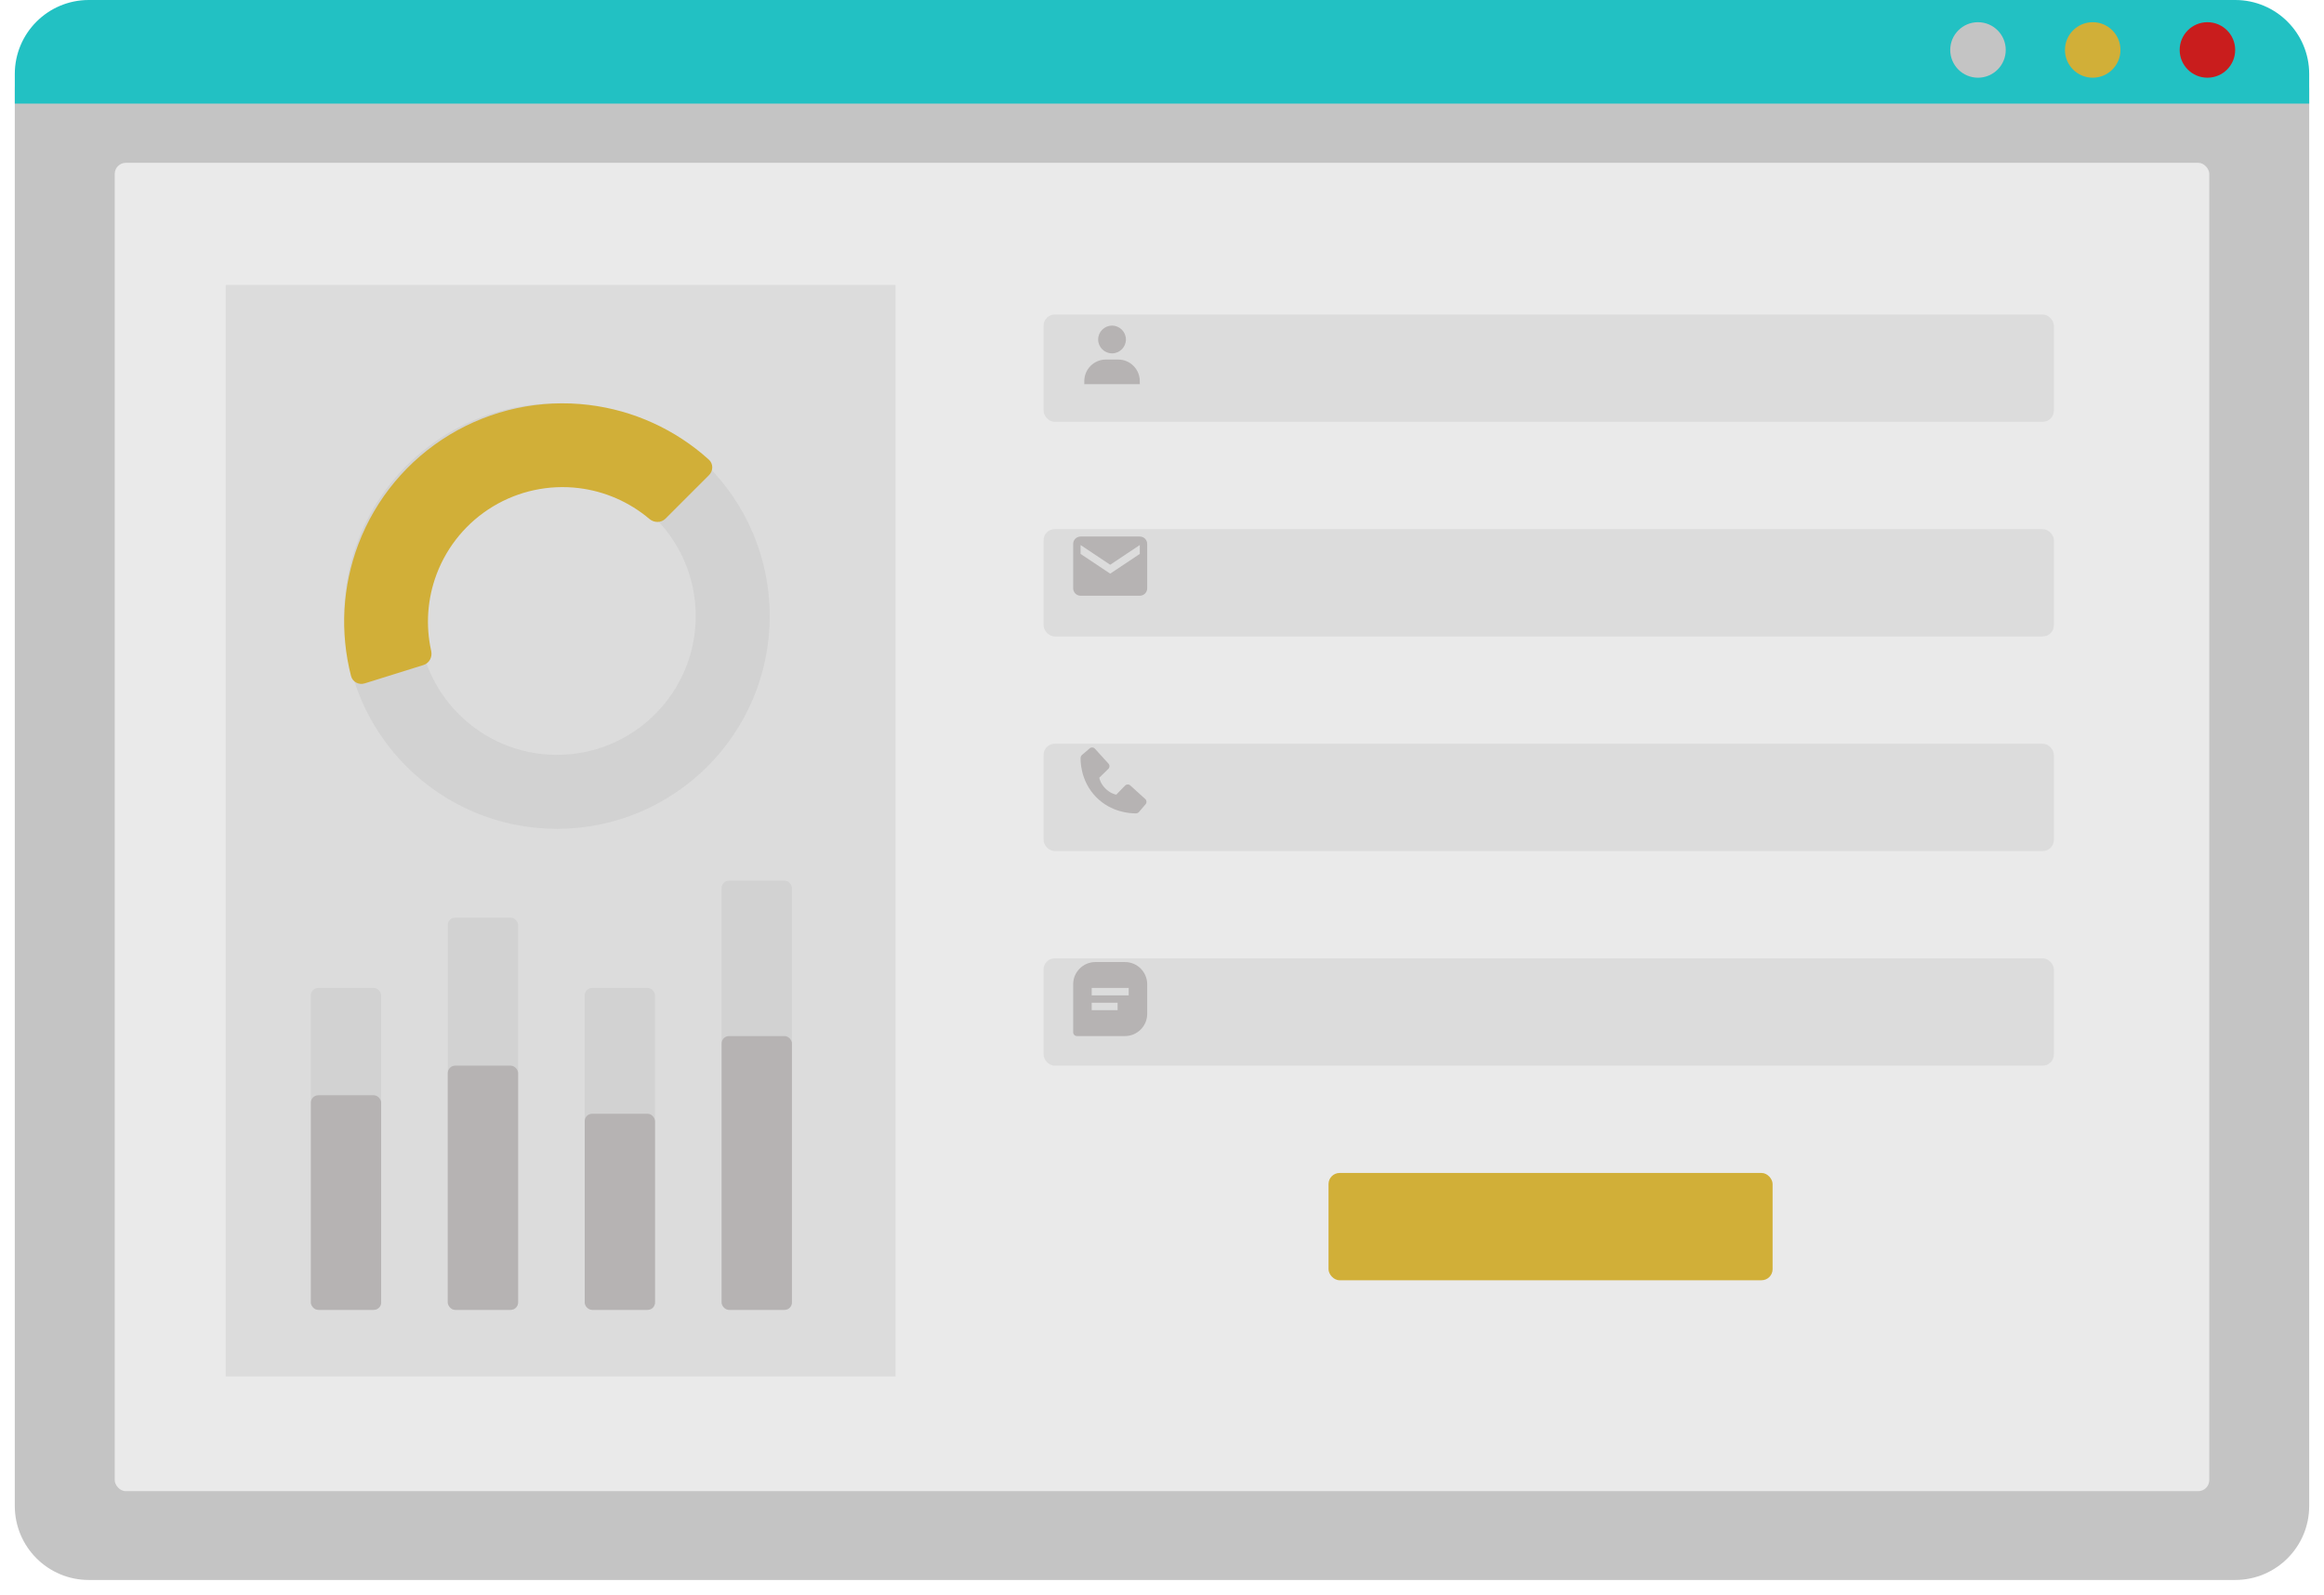 <svg width="628" height="431" viewBox="0 0 628 431" fill="none"
  xmlns="http://www.w3.org/2000/svg">
  <g filter="url(#filter0_d)">
    <path d="M4 20C4 8.954 12.954 0 24 0H604C615.046 0 624 8.954 624 20V403C624 414.046 615.046 423 604 423H24C12.954 423 4 414.046 4 403V20Z" fill="#C4C4C4"/>
  </g>
  <rect x="31" y="44" width="566" height="359" rx="3" fill="#EAEAEA"/>
  <path d="M4 20C4 8.954 12.954 0 24 0H604C615.046 0 624 8.954 624 20V28H4V20Z" fill="#22C1C3"/>
  <circle cx="596.5" cy="13.5" r="7.5" fill="#C91D1D"/>
  <circle cx="565.5" cy="13.5" r="7.5" fill="#D1AF38"/>
  <circle cx="534.5" cy="13.5" r="7.5" fill="#C4C4C4"/>
  <g filter="url(#filter1_d)">
    <rect x="61" y="73" width="181" height="295" fill="#DCDCDC"/>
  </g>
  <circle cx="150.5" cy="166.5" r="47.5" stroke="#D2D2D2" stroke-width="20"/>
  <path d="M191.598 128.402C192.77 127.23 192.774 125.325 191.545 124.214C182.533 116.075 171.207 110.897 159.103 109.429C146.005 107.841 132.752 110.688 121.463 117.517C110.173 124.347 101.499 134.763 96.825 147.102C92.507 158.503 91.835 170.938 94.86 182.699C95.273 184.304 96.963 185.184 98.545 184.69L114.433 179.729C116.015 179.236 116.884 177.555 116.522 175.938C114.975 169.025 115.478 161.787 118.002 155.123C120.882 147.52 126.227 141.101 133.183 136.893C140.14 132.685 148.306 130.93 156.377 131.909C163.452 132.767 170.096 135.683 175.501 140.262C176.765 141.333 178.657 141.343 179.828 140.172L191.598 128.402Z" fill="#D1AF38"/>
  <rect x="158" y="267" width="19" height="87" rx="2" fill="#D2D2D2"/>
  <rect x="158" y="301" width="19" height="53" rx="2" fill="#B6B3B3"/>
  <rect x="195" y="238" width="19" height="116" rx="2" fill="#D2D2D2"/>
  <rect x="195" y="280" width="19" height="74" rx="2" fill="#B6B3B3"/>
  <rect x="84" y="267" width="19" height="87" rx="2" fill="#D2D2D2"/>
  <rect x="84" y="296" width="19" height="58" rx="2" fill="#B6B3B3"/>
  <rect x="121" y="248" width="19" height="106" rx="2" fill="#D2D2D2"/>
  <rect x="121" y="288" width="19" height="66" rx="2" fill="#B6B3B3"/>
  <g filter="url(#filter2_d)">
    <rect x="282" y="81" width="273" height="29" rx="3" fill="#DCDCDC"/>
  </g>
  <g filter="url(#filter3_d)">
    <rect x="282" y="139" width="273" height="29" rx="3" fill="#DCDCDC"/>
  </g>
  <g filter="url(#filter4_d)">
    <rect x="282" y="197" width="273" height="29" rx="3" fill="#DCDCDC"/>
  </g>
  <g filter="url(#filter5_d)">
    <rect x="282" y="255" width="273" height="29" rx="3" fill="#DCDCDC"/>
  </g>
  <g filter="url(#filter6_d)">
    <rect x="359" y="313" width="120" height="29" rx="3" fill="#D1AF38"/>
  </g>
  <path d="M309.487 215.955L305.422 212.259C305.023 211.896 304.407 211.915 304.031 212.302L301.638 214.763C301.062 214.653 299.904 214.292 298.712 213.103C297.52 211.91 297.159 210.749 297.052 210.177L299.511 207.783C299.899 207.407 299.917 206.792 299.554 206.392L295.859 202.328C295.496 201.927 294.879 201.889 294.468 202.241L292.298 204.102C292.125 204.276 292.022 204.506 292.008 204.751C291.993 205.001 291.707 210.923 296.299 215.517C300.305 219.522 305.323 219.815 306.705 219.815C306.907 219.815 307.031 219.809 307.064 219.807C307.309 219.793 307.539 219.69 307.712 219.516L309.572 217.345C309.926 216.934 309.887 216.318 309.487 215.955Z" fill="#B6B3B3"/>
  <path d="M308 145H292C290.896 145 290 145.896 290 147V159C290 160.104 290.896 161 292 161H308C309.104 161 310 160.104 310 159V147C310 145.896 309.104 145 308 145ZM308 149.7L300 155.034L292 149.7V147.297L300 152.63L308 147.297V149.7Z" fill="#B6B3B3"/>
  <path d="M304 260H296C292.691 260 290 262.691 290 266V279C290 279.553 290.447 280 291 280H304C307.309 280 310 277.309 310 274V266C310 262.691 307.309 260 304 260ZM302 273H295V271H302V273ZM305 269H295V267H305V269Z" fill="#B6B3B3"/>
  <path d="M296.75 91.75C296.75 93.817 298.432 95.5 300.5 95.5C302.567 95.5 304.25 93.817 304.25 91.75C304.25 89.683 302.567 88 300.5 88C298.432 88 296.75 89.683 296.75 91.75ZM307.167 103.833H308V103C308 99.784 305.382 97.167 302.167 97.167H298.833C295.617 97.167 293 99.784 293 103V103.833H293.833H294.667H306.333H307.167Z" fill="#B6B3B3"/>
  <defs>
    <filter id="filter0_d" x="0" y="0" width="628" height="431" filterUnits="userSpaceOnUse" color-interpolation-filters="sRGB">
      <feFlood flood-opacity="0" result="BackgroundImageFix"/>
      <feColorMatrix in="SourceAlpha" type="matrix" values="0 0 0 0 0 0 0 0 0 0 0 0 0 0 0 0 0 0 127 0"/>
      <feOffset dy="4"/>
      <feGaussianBlur stdDeviation="2"/>
      <feColorMatrix type="matrix" values="0 0 0 0 0 0 0 0 0 0 0 0 0 0 0 0 0 0 0.25 0"/>
      <feBlend mode="normal" in2="BackgroundImageFix" result="effect1_dropShadow"/>
      <feBlend mode="normal" in="SourceGraphic" in2="effect1_dropShadow" result="shape"/>
    </filter>
    <filter id="filter1_d" x="57" y="73" width="189" height="303" filterUnits="userSpaceOnUse" color-interpolation-filters="sRGB">
      <feFlood flood-opacity="0" result="BackgroundImageFix"/>
      <feColorMatrix in="SourceAlpha" type="matrix" values="0 0 0 0 0 0 0 0 0 0 0 0 0 0 0 0 0 0 127 0"/>
      <feOffset dy="4"/>
      <feGaussianBlur stdDeviation="2"/>
      <feColorMatrix type="matrix" values="0 0 0 0 0 0 0 0 0 0 0 0 0 0 0 0 0 0 0.25 0"/>
      <feBlend mode="normal" in2="BackgroundImageFix" result="effect1_dropShadow"/>
      <feBlend mode="normal" in="SourceGraphic" in2="effect1_dropShadow" result="shape"/>
    </filter>
    <filter id="filter2_d" x="278" y="81" width="281" height="37" filterUnits="userSpaceOnUse" color-interpolation-filters="sRGB">
      <feFlood flood-opacity="0" result="BackgroundImageFix"/>
      <feColorMatrix in="SourceAlpha" type="matrix" values="0 0 0 0 0 0 0 0 0 0 0 0 0 0 0 0 0 0 127 0"/>
      <feOffset dy="4"/>
      <feGaussianBlur stdDeviation="2"/>
      <feColorMatrix type="matrix" values="0 0 0 0 0 0 0 0 0 0 0 0 0 0 0 0 0 0 0.25 0"/>
      <feBlend mode="normal" in2="BackgroundImageFix" result="effect1_dropShadow"/>
      <feBlend mode="normal" in="SourceGraphic" in2="effect1_dropShadow" result="shape"/>
    </filter>
    <filter id="filter3_d" x="278" y="139" width="281" height="37" filterUnits="userSpaceOnUse" color-interpolation-filters="sRGB">
      <feFlood flood-opacity="0" result="BackgroundImageFix"/>
      <feColorMatrix in="SourceAlpha" type="matrix" values="0 0 0 0 0 0 0 0 0 0 0 0 0 0 0 0 0 0 127 0"/>
      <feOffset dy="4"/>
      <feGaussianBlur stdDeviation="2"/>
      <feColorMatrix type="matrix" values="0 0 0 0 0 0 0 0 0 0 0 0 0 0 0 0 0 0 0.25 0"/>
      <feBlend mode="normal" in2="BackgroundImageFix" result="effect1_dropShadow"/>
      <feBlend mode="normal" in="SourceGraphic" in2="effect1_dropShadow" result="shape"/>
    </filter>
    <filter id="filter4_d" x="278" y="197" width="281" height="37" filterUnits="userSpaceOnUse" color-interpolation-filters="sRGB">
      <feFlood flood-opacity="0" result="BackgroundImageFix"/>
      <feColorMatrix in="SourceAlpha" type="matrix" values="0 0 0 0 0 0 0 0 0 0 0 0 0 0 0 0 0 0 127 0"/>
      <feOffset dy="4"/>
      <feGaussianBlur stdDeviation="2"/>
      <feColorMatrix type="matrix" values="0 0 0 0 0 0 0 0 0 0 0 0 0 0 0 0 0 0 0.25 0"/>
      <feBlend mode="normal" in2="BackgroundImageFix" result="effect1_dropShadow"/>
      <feBlend mode="normal" in="SourceGraphic" in2="effect1_dropShadow" result="shape"/>
    </filter>
    <filter id="filter5_d" x="278" y="255" width="281" height="37" filterUnits="userSpaceOnUse" color-interpolation-filters="sRGB">
      <feFlood flood-opacity="0" result="BackgroundImageFix"/>
      <feColorMatrix in="SourceAlpha" type="matrix" values="0 0 0 0 0 0 0 0 0 0 0 0 0 0 0 0 0 0 127 0"/>
      <feOffset dy="4"/>
      <feGaussianBlur stdDeviation="2"/>
      <feColorMatrix type="matrix" values="0 0 0 0 0 0 0 0 0 0 0 0 0 0 0 0 0 0 0.25 0"/>
      <feBlend mode="normal" in2="BackgroundImageFix" result="effect1_dropShadow"/>
      <feBlend mode="normal" in="SourceGraphic" in2="effect1_dropShadow" result="shape"/>
    </filter>
    <filter id="filter6_d" x="355" y="313" width="128" height="37" filterUnits="userSpaceOnUse" color-interpolation-filters="sRGB">
      <feFlood flood-opacity="0" result="BackgroundImageFix"/>
      <feColorMatrix in="SourceAlpha" type="matrix" values="0 0 0 0 0 0 0 0 0 0 0 0 0 0 0 0 0 0 127 0"/>
      <feOffset dy="4"/>
      <feGaussianBlur stdDeviation="2"/>
      <feColorMatrix type="matrix" values="0 0 0 0 0 0 0 0 0 0 0 0 0 0 0 0 0 0 0.25 0"/>
      <feBlend mode="normal" in2="BackgroundImageFix" result="effect1_dropShadow"/>
      <feBlend mode="normal" in="SourceGraphic" in2="effect1_dropShadow" result="shape"/>
    </filter>
  </defs>
</svg>
